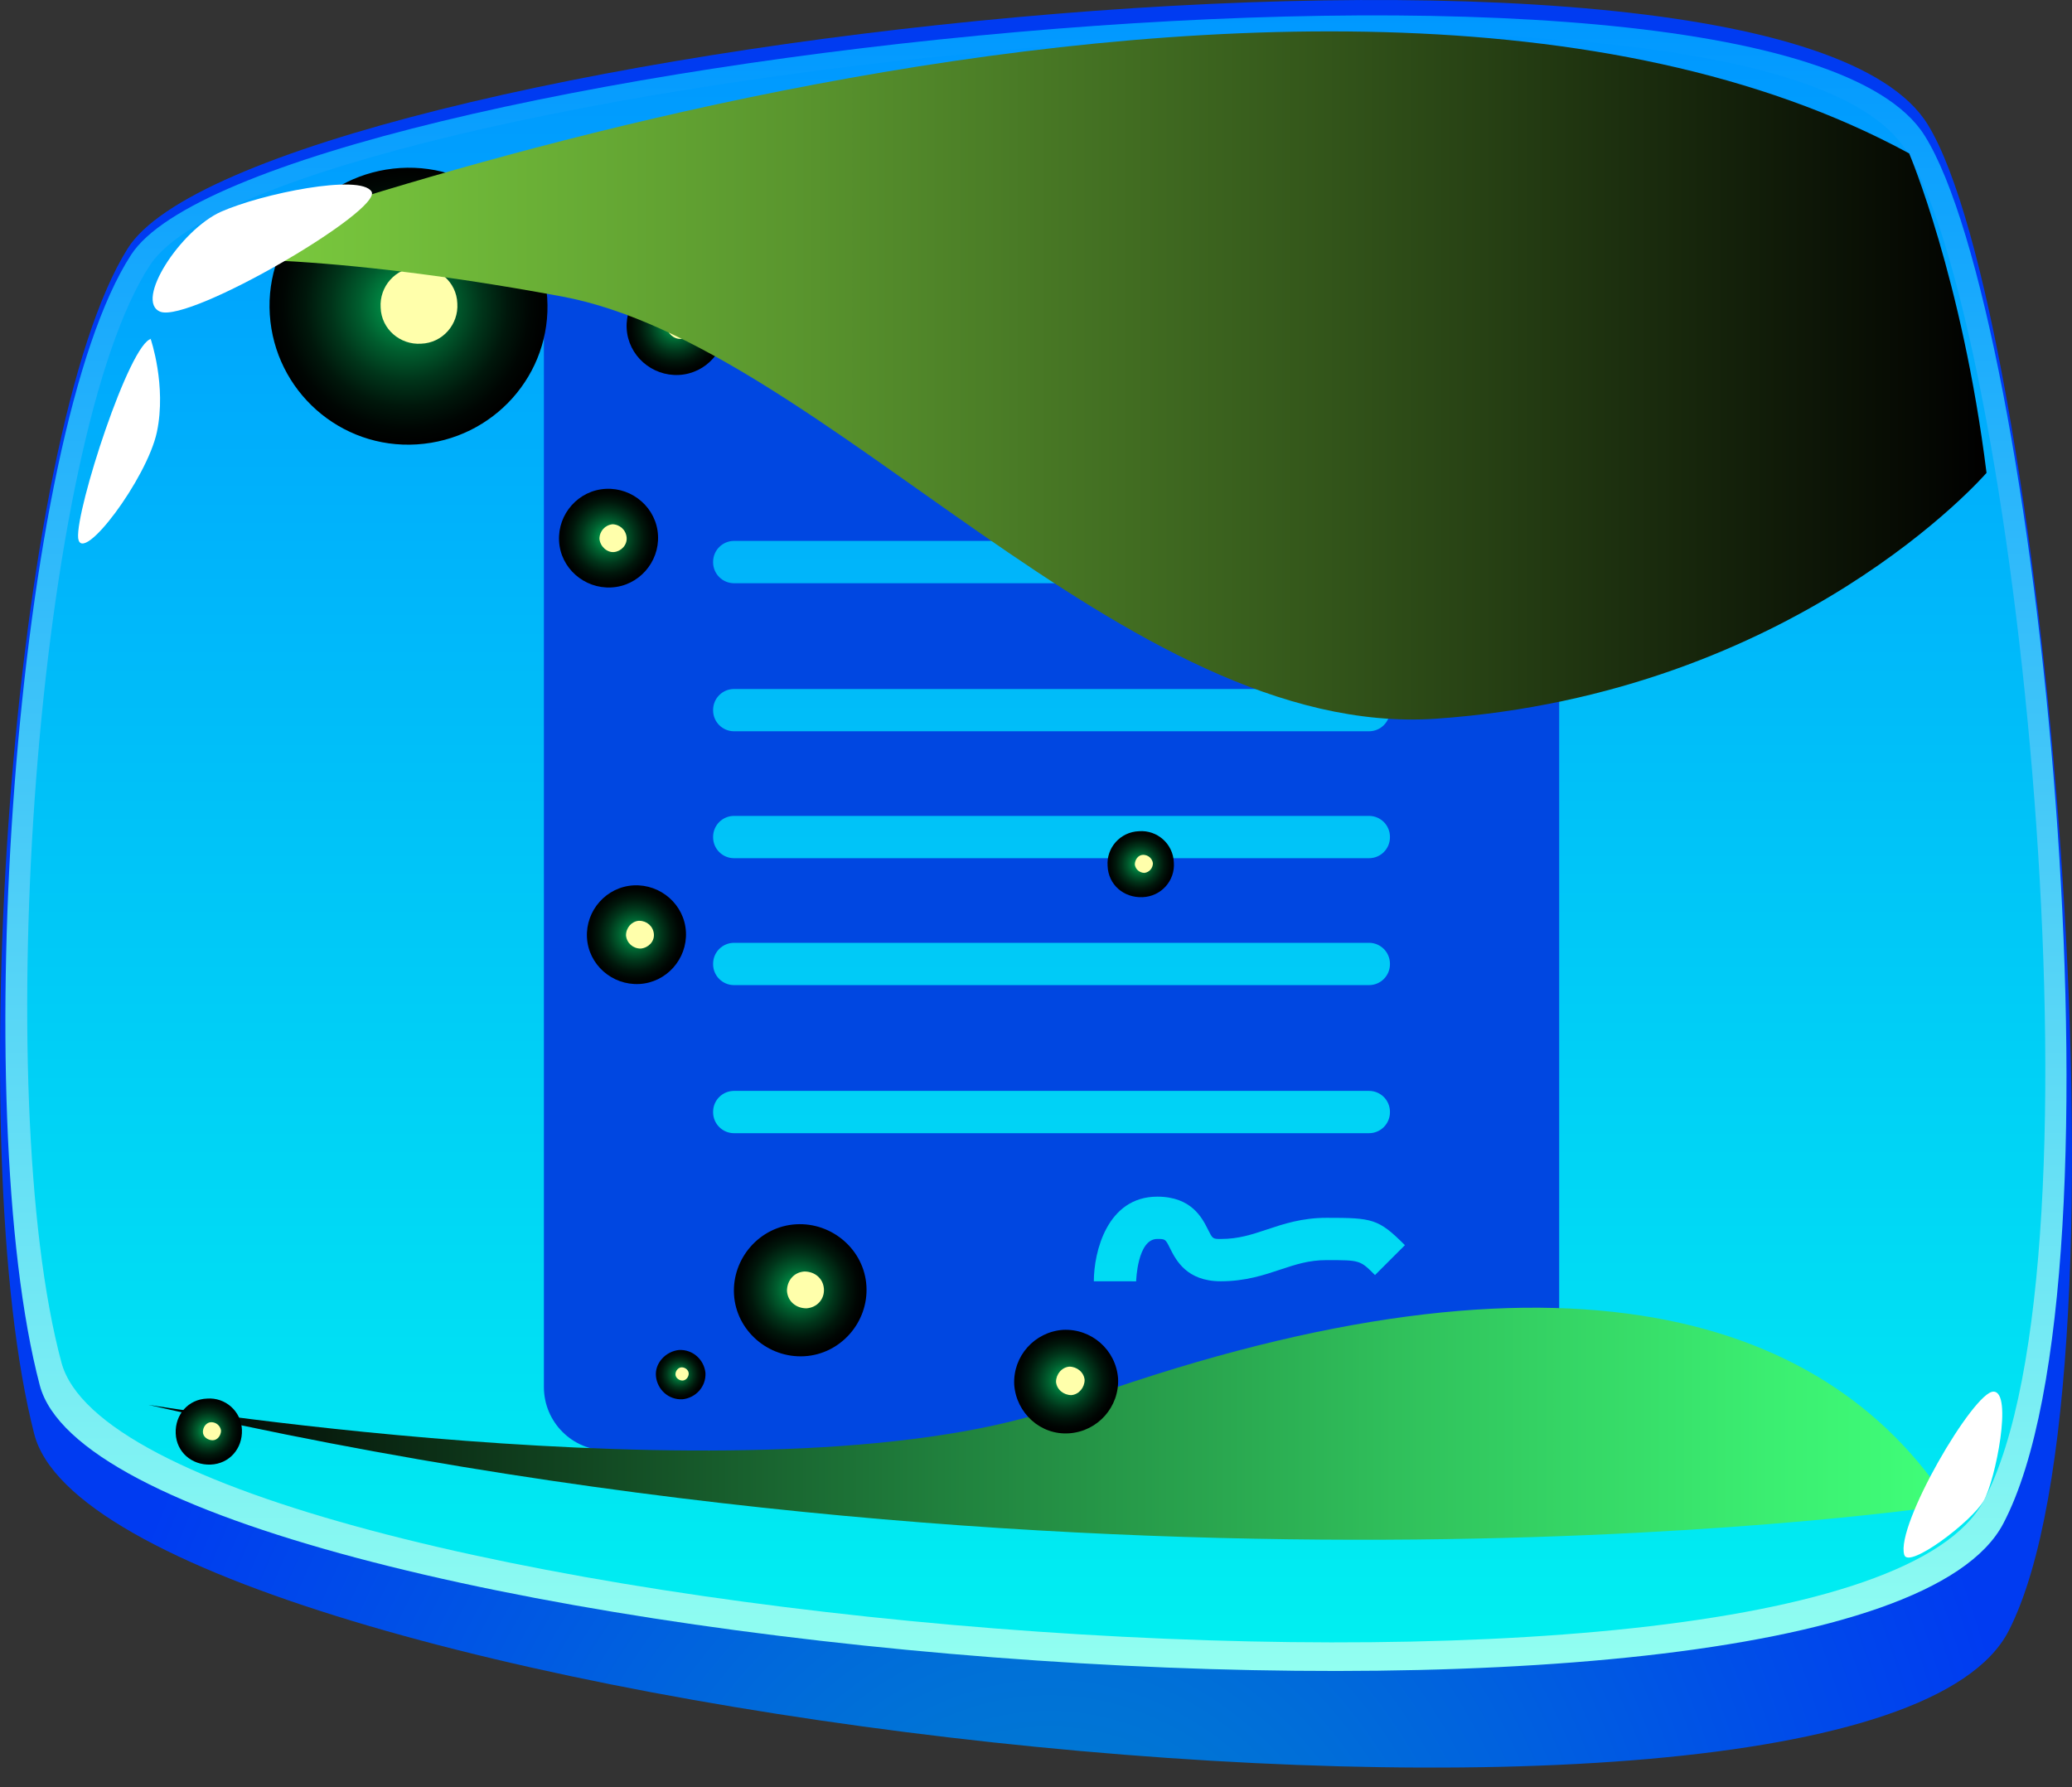 <svg width="80" height="69" viewBox="0 0 80 69" fill="none" xmlns="http://www.w3.org/2000/svg">
<rect x="0" y="0" width="80" height="69" fill="#333333" stroke="none"/>
<path d="M1.322 55.364C4.04 65.981 71.937 73.971 77.561 62.952C82.674 52.924 78.826 11.982 74.44 4.823C68.492 -4.936 9.745 1.901 4.928 9.596C0.434 16.755 -1.504 44.371 1.322 55.364Z" fill="url(#paint0_radial_445_7192)"/>
<path d="M1.537 53.487C4.255 63.729 71.748 69.467 77.346 58.823C82.432 49.144 78.664 12.143 74.305 5.226C68.384 -4.158 9.852 2.437 5.062 9.837C0.568 16.755 -1.262 42.87 1.537 53.487Z" fill="url(#paint1_linear_445_7192)"/>
<path d="M2.372 52.602C5.036 62.55 71.103 68.26 76.593 57.938C81.572 48.554 77.831 12.492 73.579 5.789C67.766 -3.354 10.499 3.054 5.79 10.239C1.403 16.942 -0.4 42.28 2.372 52.602Z" fill="url(#paint2_linear_445_7192)"/>
<path d="M57.75 7H23.45C22.097 7 21 8.097 21 9.45V53.55C21 54.903 22.097 56 23.45 56H57.75C59.103 56 60.2 54.903 60.2 53.55V9.45C60.2 8.097 59.103 7 57.75 7ZM33.25 14.342C33.25 13.895 33.612 13.533 34.059 13.533H47.142C47.588 13.533 47.95 13.895 47.95 14.342V15.175C47.95 15.622 47.588 15.983 47.142 15.983H34.059C33.612 15.983 33.25 15.622 33.25 15.175V14.342ZM27.533 21.692C27.533 21.245 27.895 20.883 28.342 20.883H52.858C53.305 20.883 53.666 21.245 53.666 21.692V21.708C53.666 22.155 53.305 22.517 52.858 22.517H28.342C27.895 22.517 27.533 22.155 27.533 21.708V21.692ZM27.533 27.409C27.533 26.962 27.895 26.6 28.342 26.6H52.858C53.305 26.6 53.666 26.962 53.666 27.409V27.425C53.666 27.872 53.305 28.233 52.858 28.233H28.342C27.895 28.233 27.533 27.872 27.533 27.425V27.409ZM27.533 32.309C27.533 31.862 27.895 31.5 28.342 31.5H52.858C53.305 31.5 53.666 31.862 53.666 32.309V32.325C53.666 32.772 53.305 33.133 52.858 33.133H28.342C27.895 33.133 27.533 32.772 27.533 32.325V32.309ZM27.533 37.209C27.533 36.762 27.895 36.4 28.342 36.4H52.858C53.305 36.4 53.666 36.762 53.666 37.209V37.225C53.666 37.672 53.305 38.033 52.858 38.033H28.342C27.895 38.033 27.533 37.672 27.533 37.225V37.209ZM27.533 42.941V42.925C27.533 42.478 27.895 42.117 28.342 42.117H52.858C53.305 42.117 53.666 42.478 53.666 42.925V42.941C53.666 43.388 53.305 43.75 52.858 43.75H28.342C27.895 43.75 27.533 43.388 27.533 42.941ZM53.089 49.227C52.512 48.65 52.512 48.65 51.217 48.65C50.532 48.65 50.023 48.82 49.433 49.016C48.8 49.227 48.082 49.467 47.133 49.467C45.812 49.467 45.4 48.642 45.177 48.198C44.999 47.84 44.995 47.833 44.683 47.833C43.912 47.833 43.867 49.453 43.867 49.469L42.233 49.467C42.233 48.336 42.745 46.2 44.683 46.2C46.005 46.2 46.417 47.025 46.639 47.468C46.818 47.826 46.821 47.834 47.133 47.834C47.818 47.834 48.327 47.664 48.917 47.468C49.55 47.256 50.268 47.017 51.217 47.017C52.994 47.017 53.222 47.051 54.244 48.073L53.089 49.227Z" fill="#0047E1"/>
<path style="mix-blend-mode:screen" d="M75.273 58.099C75.273 58.099 43.518 62.952 5.734 54.238C5.734 54.238 30.277 58.206 41.176 54.238C59.718 47.481 70.402 50.511 75.273 58.099Z" fill="url(#paint3_linear_445_7192)"/>
<path style="mix-blend-mode:screen" d="M23.388 18.873C24.437 18.819 25.352 19.624 25.406 20.669C25.46 21.715 24.652 22.627 23.603 22.68C22.553 22.734 21.638 21.93 21.585 20.884C21.531 19.838 22.338 18.927 23.388 18.873Z" fill="url(#paint4_radial_445_7192)"/>
<path d="M23.629 20.24C23.925 20.24 24.167 20.455 24.194 20.75C24.221 21.045 23.979 21.286 23.71 21.313C23.441 21.34 23.171 21.098 23.145 20.803C23.145 20.509 23.36 20.267 23.656 20.24H23.629Z" fill="#FFFFAB"/>
<path style="mix-blend-mode:screen" d="M25.999 10.668C27.049 10.615 27.963 11.419 28.017 12.465C28.071 13.511 27.264 14.422 26.214 14.476C25.165 14.529 24.25 13.725 24.196 12.679C24.142 11.634 24.949 10.722 25.999 10.668Z" fill="url(#paint5_radial_445_7192)"/>
<path d="M26.215 12.036C26.511 12.036 26.753 12.25 26.78 12.518C26.78 12.813 26.565 13.055 26.296 13.082C26.026 13.108 25.757 12.867 25.73 12.599C25.73 12.304 25.946 12.063 26.242 12.036H26.215Z" fill="#FFFFAB"/>
<path style="mix-blend-mode:screen" d="M24.466 34.182C25.515 34.129 26.43 34.933 26.484 35.979C26.538 37.025 25.731 37.936 24.681 37.99C23.631 38.043 22.716 37.239 22.663 36.193C22.609 35.148 23.416 34.236 24.466 34.182Z" fill="url(#paint6_radial_445_7192)"/>
<path d="M24.681 35.55C24.977 35.55 25.22 35.764 25.246 36.059C25.273 36.354 25.031 36.596 24.735 36.622C24.439 36.622 24.197 36.408 24.17 36.113C24.17 35.818 24.385 35.577 24.654 35.55H24.681Z" fill="#FFFFAB"/>
<path style="mix-blend-mode:screen" d="M15.45 6.486C18.41 6.298 20.939 8.55 21.128 11.5C21.316 14.449 19.056 16.969 16.096 17.157C13.135 17.345 10.606 15.092 10.417 12.143C10.229 9.194 12.489 6.674 15.45 6.486Z" fill="url(#paint7_radial_445_7192)"/>
<path d="M16.096 10.32C16.903 10.266 17.63 10.883 17.657 11.714C17.711 12.518 17.092 13.242 16.258 13.269C15.45 13.323 14.723 12.706 14.697 11.875C14.643 11.071 15.262 10.347 16.096 10.32Z" fill="#FFFFAB"/>
<path style="mix-blend-mode:screen" d="M30.735 47.267C32.135 47.186 33.373 48.259 33.453 49.653C33.534 51.047 32.458 52.281 31.058 52.361C29.659 52.441 28.421 51.369 28.34 49.975C28.259 48.581 29.336 47.347 30.735 47.267Z" fill="url(#paint8_radial_445_7192)"/>
<path d="M31.058 49.09C31.461 49.09 31.784 49.358 31.811 49.76C31.838 50.162 31.542 50.484 31.138 50.511C30.735 50.511 30.412 50.243 30.385 49.841C30.385 49.438 30.654 49.117 31.058 49.09Z" fill="#FFFFAB"/>
<path style="mix-blend-mode:screen" d="M7.995 53.996C8.695 53.943 9.314 54.479 9.341 55.203C9.368 55.927 8.856 56.517 8.13 56.544C7.403 56.571 6.811 56.061 6.784 55.337C6.757 54.613 7.269 54.023 7.995 53.996Z" fill="url(#paint9_radial_445_7192)"/>
<path d="M8.157 54.908C8.345 54.908 8.507 55.042 8.534 55.23C8.534 55.417 8.399 55.605 8.211 55.605C8.022 55.605 7.834 55.471 7.834 55.283C7.834 55.096 7.969 54.908 8.157 54.908Z" fill="#FFFFAB"/>
<path style="mix-blend-mode:screen" d="M43.976 32.091C44.676 32.038 45.295 32.574 45.322 33.298C45.376 33.995 44.838 34.611 44.111 34.638C43.384 34.665 42.792 34.156 42.765 33.432C42.712 32.735 43.25 32.118 43.976 32.091Z" fill="url(#paint10_radial_445_7192)"/>
<path d="M44.137 33.003C44.326 33.003 44.487 33.137 44.514 33.325C44.514 33.512 44.38 33.673 44.191 33.7C44.003 33.7 43.841 33.566 43.815 33.378C43.815 33.191 43.949 33.003 44.137 33.003Z" fill="#FFFFAB"/>
<path style="mix-blend-mode:screen" d="M26.215 52.12C26.753 52.093 27.184 52.495 27.238 53.005C27.264 53.541 26.861 53.97 26.349 54.023C25.811 54.05 25.381 53.648 25.327 53.139C25.273 52.629 25.704 52.173 26.215 52.12Z" fill="url(#paint11_radial_445_7192)"/>
<path d="M26.322 52.79C26.457 52.79 26.591 52.897 26.591 53.031C26.591 53.165 26.484 53.299 26.349 53.299C26.215 53.299 26.08 53.192 26.08 53.058C26.08 52.924 26.188 52.79 26.322 52.79Z" fill="#FFFFAB"/>
<path style="mix-blend-mode:screen" d="M41.042 51.342C42.146 51.288 43.088 52.12 43.169 53.219C43.222 54.318 42.388 55.257 41.285 55.337C40.181 55.417 39.239 54.56 39.159 53.46C39.105 52.361 39.939 51.423 41.042 51.342Z" fill="url(#paint12_radial_445_7192)"/>
<path d="M41.285 52.763C41.581 52.763 41.85 52.978 41.877 53.273C41.877 53.568 41.661 53.836 41.365 53.862C41.069 53.862 40.8 53.648 40.773 53.353C40.773 53.058 40.989 52.79 41.285 52.763Z" fill="#FFFFAB"/>
<path d="M73.524 60.029C73.174 58.903 76.215 53.702 76.969 53.728C77.722 53.728 77.049 57.133 76.592 57.938C76.134 58.742 73.686 60.592 73.524 60.029Z" fill="white"/>
<path style="mix-blend-mode:screen" d="M6.73 10.052C6.73 10.052 50.461 -6.706 73.713 5.923C73.713 5.923 75.758 10.722 76.7 18.256C76.7 18.256 69.353 26.782 55.44 27.748C43.464 28.552 31.812 13.323 21.693 11.446C11.601 9.569 6.73 10.052 6.73 10.052Z" fill="url(#paint13_linear_445_7192)"/>
<path d="M5.843 13.082C5.009 13.216 2.91 19.704 3.018 20.777C3.152 21.849 5.682 18.471 6.059 16.674C6.435 14.878 5.816 13.082 5.816 13.082H5.843Z" fill="white"/>
<path d="M6.192 12.036C5.169 11.634 6.972 8.872 8.533 8.175C10.094 7.478 13.915 6.7 14.346 7.397C14.776 8.121 7.349 12.465 6.192 12.036Z" fill="white"/>
<defs>
<radialGradient id="paint0_radial_445_7192" cx="0" cy="0" r="1" gradientUnits="userSpaceOnUse" gradientTransform="translate(40.511 80.772) scale(38.696 48.736)">
<stop stop-color="#008CCA"/>
<stop offset="1" stop-color="#003BF1"/>
</radialGradient>
<linearGradient id="paint1_linear_445_7192" x1="40.02" y1="64.534" x2="40.02" y2="0.587" gradientUnits="userSpaceOnUse">
<stop stop-color="#92FFF1"/>
<stop offset="1" stop-color="#0098FF"/>
</linearGradient>
<linearGradient id="paint2_linear_445_7192" x1="40.021" y1="63.407" x2="40.021" y2="1.258" gradientUnits="userSpaceOnUse">
<stop stop-color="#00EFF1"/>
<stop offset="1" stop-color="#0098FF"/>
</linearGradient>
<linearGradient id="paint3_linear_445_7192" x1="75.273" y1="54.989" x2="5.734" y2="54.989" gradientUnits="userSpaceOnUse">
<stop stop-color="#40FF79"/>
<stop offset="0.1" stop-color="#3BEE71"/>
<stop offset="0.29" stop-color="#31C45D"/>
<stop offset="0.56" stop-color="#20803D"/>
<stop offset="0.88" stop-color="#092411"/>
<stop offset="1"/>
</linearGradient>
<radialGradient id="paint4_radial_445_7192" cx="0" cy="0" r="1" gradientUnits="userSpaceOnUse" gradientTransform="translate(23.465 20.751) rotate(-93.433) scale(1.904 1.911)">
<stop stop-color="#00B359"/>
<stop offset="0.13" stop-color="#009148"/>
<stop offset="0.34" stop-color="#005D2E"/>
<stop offset="0.54" stop-color="#00351A"/>
<stop offset="0.73" stop-color="#00170B"/>
<stop offset="0.89" stop-color="#000603"/>
<stop offset="1"/>
</radialGradient>
<radialGradient id="paint5_radial_445_7192" cx="0" cy="0" r="1" gradientUnits="userSpaceOnUse" gradientTransform="translate(26.075 12.565) rotate(-93.433) scale(1.904 1.911)">
<stop stop-color="#00B359"/>
<stop offset="0.13" stop-color="#009148"/>
<stop offset="0.34" stop-color="#005D2E"/>
<stop offset="0.54" stop-color="#00351A"/>
<stop offset="0.73" stop-color="#00170B"/>
<stop offset="0.89" stop-color="#000603"/>
<stop offset="1"/>
</radialGradient>
<radialGradient id="paint6_radial_445_7192" cx="0" cy="0" r="1" gradientUnits="userSpaceOnUse" gradientTransform="translate(24.521 36.079) rotate(-93.433) scale(1.904 1.911)">
<stop stop-color="#00B359"/>
<stop offset="0.13" stop-color="#009148"/>
<stop offset="0.34" stop-color="#005D2E"/>
<stop offset="0.54" stop-color="#00351A"/>
<stop offset="0.73" stop-color="#00170B"/>
<stop offset="0.89" stop-color="#000603"/>
<stop offset="1"/>
</radialGradient>
<radialGradient id="paint7_radial_445_7192" cx="0" cy="0" r="1" gradientUnits="userSpaceOnUse" gradientTransform="translate(15.703 11.786) rotate(-93.433) scale(5.336 5.355)">
<stop stop-color="#00B359"/>
<stop offset="0.13" stop-color="#009148"/>
<stop offset="0.34" stop-color="#005D2E"/>
<stop offset="0.54" stop-color="#00351A"/>
<stop offset="0.73" stop-color="#00170B"/>
<stop offset="0.89" stop-color="#000603"/>
<stop offset="1"/>
</radialGradient>
<radialGradient id="paint8_radial_445_7192" cx="0" cy="0" r="1" gradientUnits="userSpaceOnUse" gradientTransform="translate(30.841 49.777) rotate(-93.433) scale(2.547 2.557)">
<stop stop-color="#00B359"/>
<stop offset="0.13" stop-color="#009148"/>
<stop offset="0.34" stop-color="#005D2E"/>
<stop offset="0.54" stop-color="#00351A"/>
<stop offset="0.73" stop-color="#00170B"/>
<stop offset="0.89" stop-color="#000603"/>
<stop offset="1"/>
</radialGradient>
<radialGradient id="paint9_radial_445_7192" cx="0" cy="0" r="1" gradientUnits="userSpaceOnUse" gradientTransform="translate(8.038 55.245) rotate(-93.433) scale(1.287 1.292)">
<stop stop-color="#00B359"/>
<stop offset="0.13" stop-color="#009148"/>
<stop offset="0.34" stop-color="#005D2E"/>
<stop offset="0.54" stop-color="#00351A"/>
<stop offset="0.73" stop-color="#00170B"/>
<stop offset="0.89" stop-color="#000603"/>
<stop offset="1"/>
</radialGradient>
<radialGradient id="paint10_radial_445_7192" cx="0" cy="0" r="1" gradientUnits="userSpaceOnUse" gradientTransform="translate(44.011 33.361) rotate(-93.433) scale(1.287 1.292)">
<stop stop-color="#00B359"/>
<stop offset="0.13" stop-color="#009148"/>
<stop offset="0.34" stop-color="#005D2E"/>
<stop offset="0.54" stop-color="#00351A"/>
<stop offset="0.73" stop-color="#00170B"/>
<stop offset="0.89" stop-color="#000603"/>
<stop offset="1"/>
</radialGradient>
<radialGradient id="paint11_radial_445_7192" cx="0" cy="0" r="1" gradientUnits="userSpaceOnUse" gradientTransform="translate(26.24 53.06) rotate(-93.433) scale(0.938 0.942)">
<stop stop-color="#00B359"/>
<stop offset="0.13" stop-color="#009148"/>
<stop offset="0.34" stop-color="#005D2E"/>
<stop offset="0.54" stop-color="#00351A"/>
<stop offset="0.73" stop-color="#00170B"/>
<stop offset="0.89" stop-color="#000603"/>
<stop offset="1"/>
</radialGradient>
<radialGradient id="paint12_radial_445_7192" cx="0" cy="0" r="1" gradientUnits="userSpaceOnUse" gradientTransform="translate(41.136 53.301) rotate(-93.433) scale(1.984 1.991)">
<stop stop-color="#00B359"/>
<stop offset="0.13" stop-color="#009148"/>
<stop offset="0.34" stop-color="#005D2E"/>
<stop offset="0.54" stop-color="#00351A"/>
<stop offset="0.73" stop-color="#00170B"/>
<stop offset="0.89" stop-color="#000603"/>
<stop offset="1"/>
</radialGradient>
<linearGradient id="paint13_linear_445_7192" x1="6.73" y1="14.503" x2="76.7" y2="14.503" gradientUnits="userSpaceOnUse">
<stop stop-color="#7ED140"/>
<stop offset="0.11" stop-color="#74C03B"/>
<stop offset="0.34" stop-color="#5A962E"/>
<stop offset="0.65" stop-color="#315219"/>
<stop offset="1"/>
</linearGradient>
</defs>
</svg>
